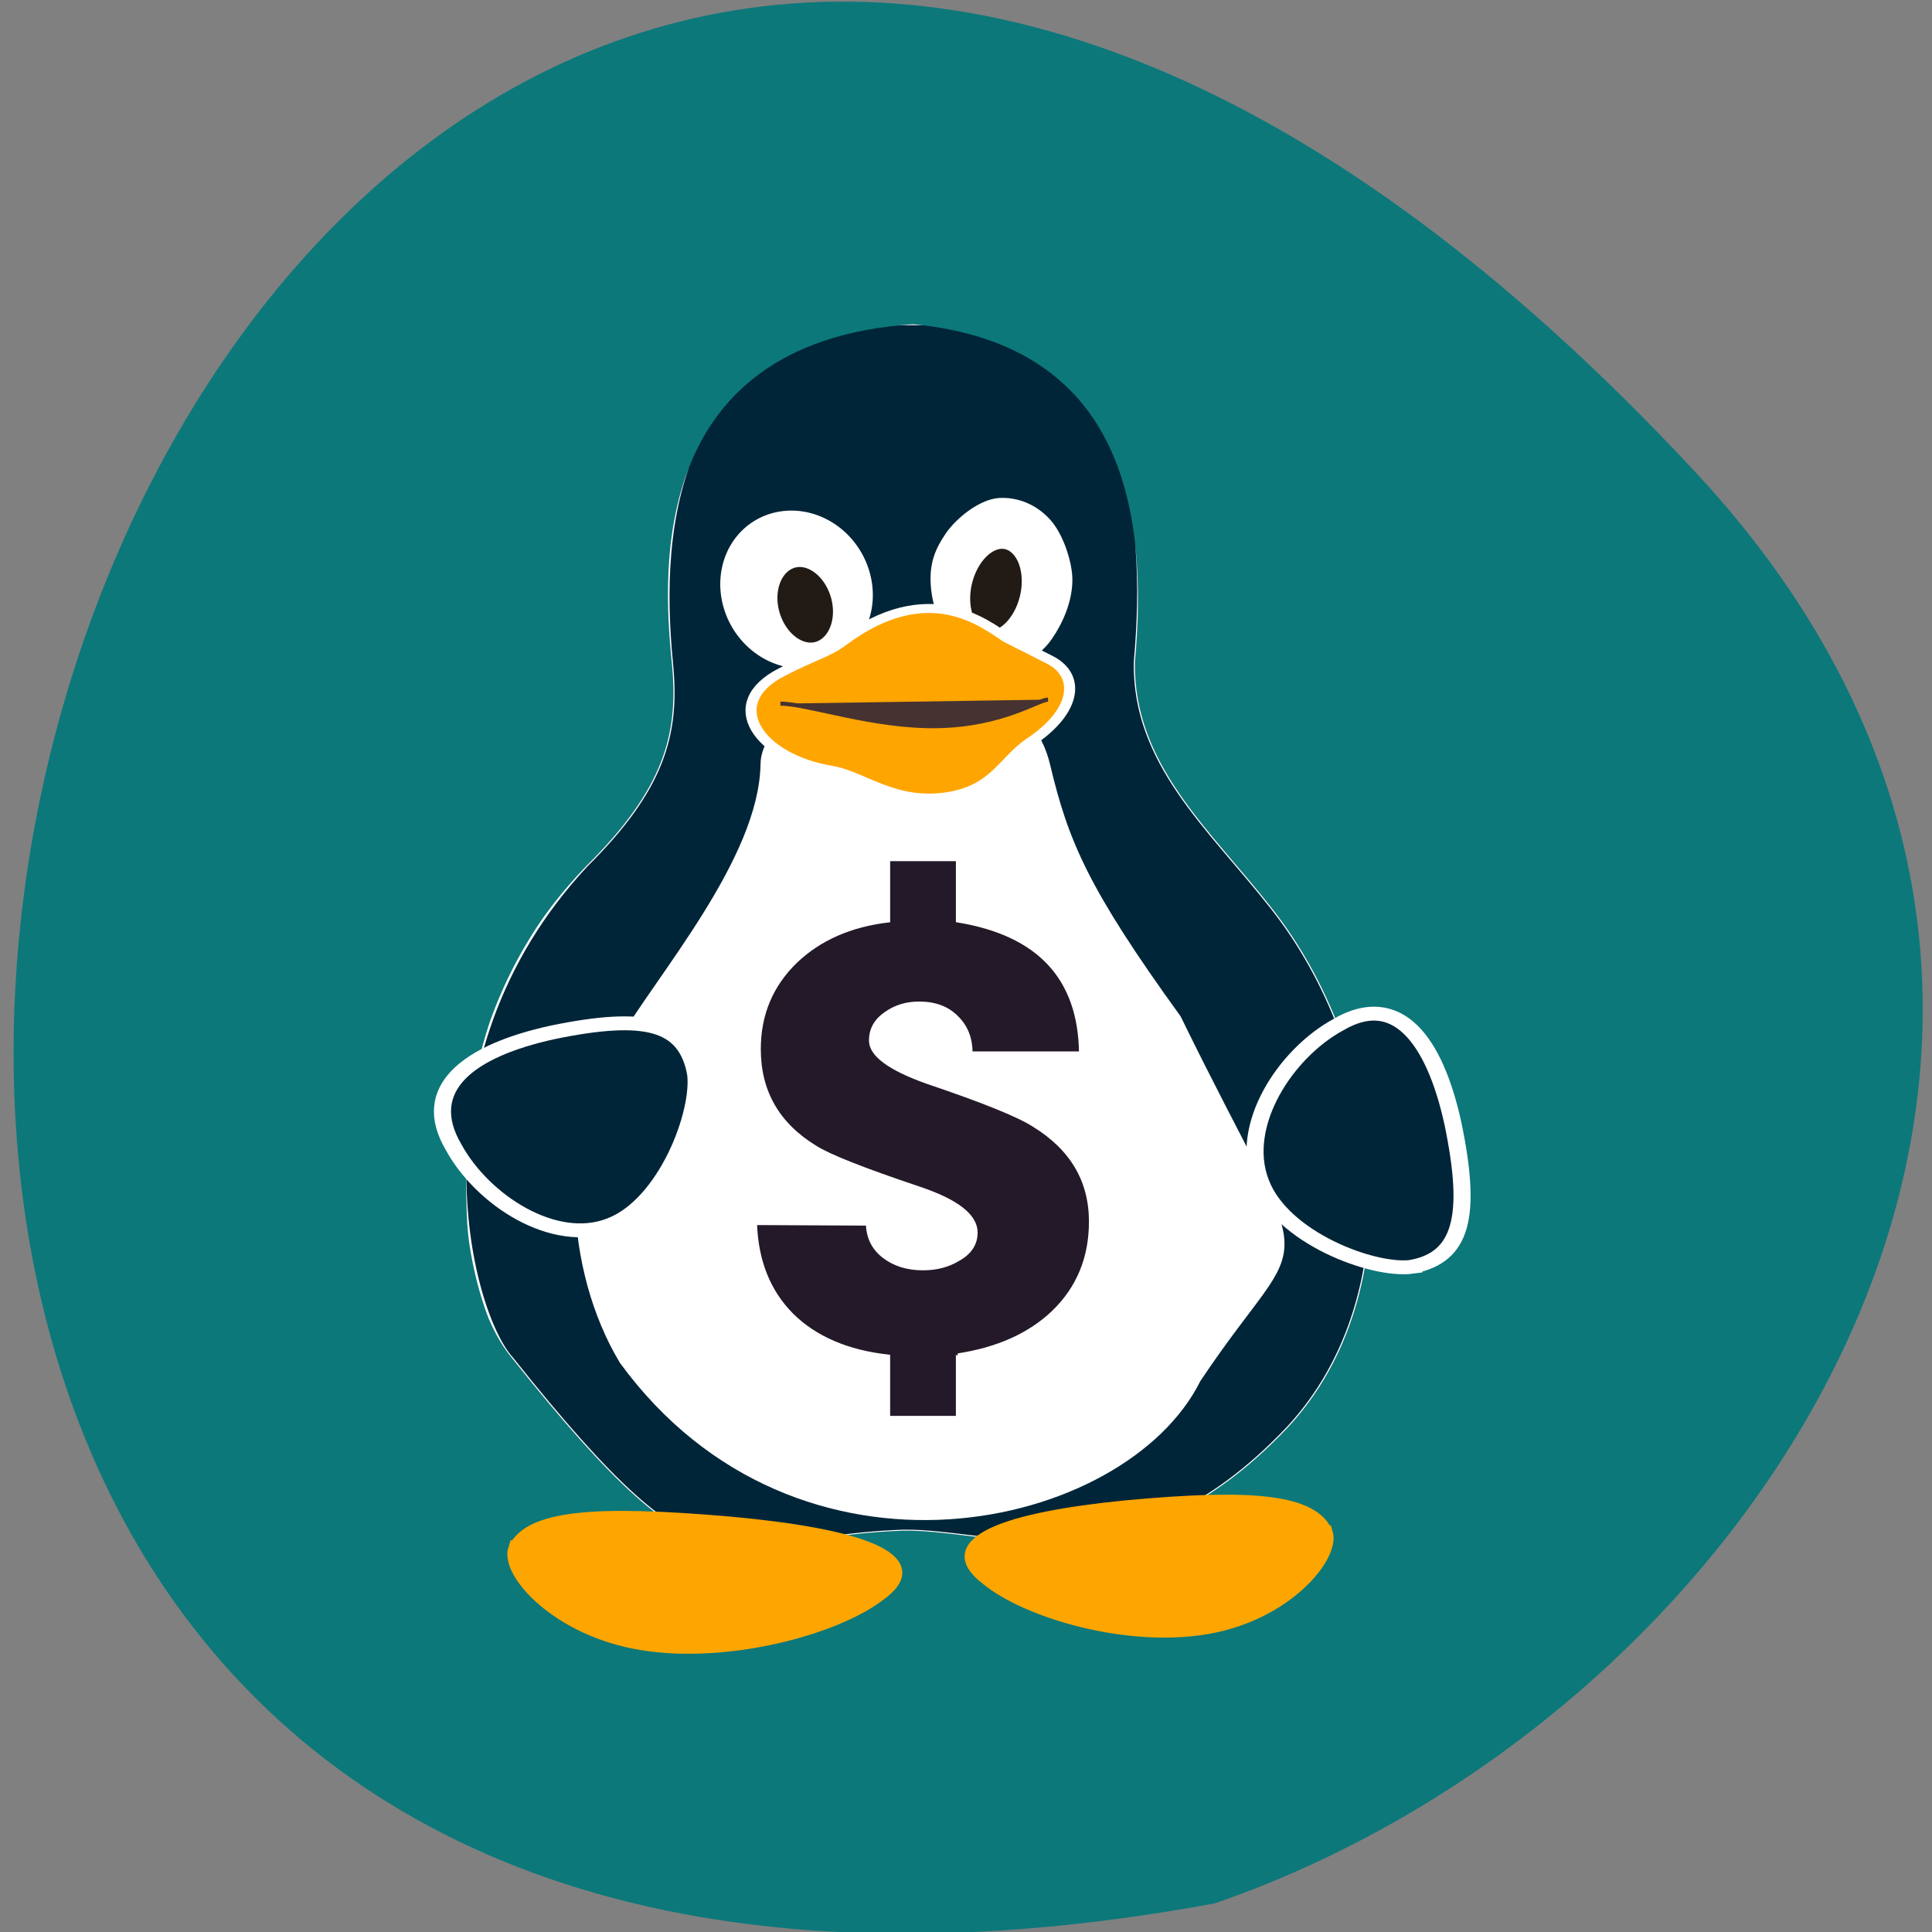 <svg xmlns="http://www.w3.org/2000/svg" viewBox="0 0 256 256"><rect x="0" y="0" width="256" height="256" fill="#808080" stroke="none"/><defs><clipPath id="0"><path d="m 324.97 30.563 c -116.51 9.377 -105.61 134.46 -102.34 175.69 c 2.449 34.16 -3.799 62.1 -36.16 100.75 -43.09 53.741 -53.919 113.34 -50.844 183.13 1.783 29.849 9.275 54.704 18.969 68.66 86.84 131.37 89.26 92.38 162.38 88.38 39.05 -3.165 97.85 34.554 166.5 -52.41 54.2 -69.47 42.35 -191.81 -6.75 -266.34 -26.527 -40.567 -58.31 -73.07 -57.75 -125.12 5.679 -75.64 -3.993 -162.13 -94 -172.72 z"/></clipPath></defs><path d="m 224.7 62.61 c -210.75 -226.71 -343.53 241.2 -63.746 189.6 73.816 -25.452 131.42 -116.81 63.746 -189.6 z" fill="#0c787a" color="#000"/><g transform="matrix(1.826 0 0 1.482 22 30.771)" fill="#ff4500" stroke="#fff"><path clip-path="url(#0)" d="m 324.97 30.563 c -115.01 0.128 -105.61 134.46 -102.34 175.69 2.449 34.16 -3.799 62.1 -36.16 100.75 -77.06 99.04 -50.11 227.83 -31.875 251.78 86.84 131.37 89.26 92.38 162.38 88.38 39.05 -3.165 97.85 34.554 166.5 -52.41 54.2 -69.47 42.35 -191.81 -6.75 -266.34 -26.527 -40.567 -58.31 -73.07 -57.75 -125.12 5.679 -75.64 -1.493 -172.63 -94 -172.72 z" transform="matrix(0.171 0 0 0.175 -1.335 2.871)" fill="#012538"/><path d="m 40.823 32.798 a 6.587 5 82.24 1 0 9.862 -1.69 6.587 5 82.24 0 0 -9.862 1.69 z" fill="#fff"/><path d="m 43.966 33.786 a 3.913 2.462 80.27 1 0 4.811 -1.062 3.913 2.462 80.27 0 0 -4.811 1.062 z" fill="#221b15"/><path d="m 65.27 31.03 c 0.011 1.844 -0.652 3.699 -1.402 5.05 -0.751 1.35 -1.866 2.176 -3.03 2.246 -1.165 0.069 -2.364 -0.62 -3.261 -1.872 -0.897 -1.253 -1.479 -3.053 -1.583 -4.894 -0.104 -1.842 0.273 -3.03 1.023 -4.378 0.751 -1.352 2.338 -2.855 3.503 -2.924 1.165 -0.069 2.366 0.524 3.263 1.778 0.897 1.254 1.479 3.636 1.487 4.996 z" fill="#fff"/><path d="M 62.51 32.31 A 2.31 4.2 8.727 0 1 57.926 31.728 2.31 4.2 8.727 1 1 62.51 32.31 z" fill="#221b15"/><path d="m 33.07 72.901 c 2.912 -6.189 10.446 -16.668 10.57 -25.313 0 -6.875 17.721 -11.841 20.02 0.097 1.333 6.928 2.806 11.214 9.514 22.645 9.953 25.08 9.526 17.208 1.427 32.18 -5.244 13.04 -28.558 19.695 -41.22 -1.652 -3.973 -8.136 -4.46 -20.493 -0.311 -27.952 z" fill="#fff"/><path d="m 38.429 75.2 c 0.386 3.481 -2.119 11.666 -6.165 13.547 -4.101 1.958 -9.309 -2.215 -11.401 -6.953 -2.489 -5.223 1.054 -8.614 7.225 -10.262 6.685 -1.698 9.65 -0.793 10.339 3.669 z" fill="#012538" stroke-width="1.241"/><path d="m 60.975 36.26 c -1.612 -1.311 -5.687 -5.343 -11.849 0.316 -1.144 1.063 -2.145 1.282 -4.412 2.739 -4.547 2.824 -1.669 7.746 3.601 8.801 2.26 0.48 4.561 3.121 8.489 2.332 3.353 -0.679 3.969 -3.226 5.893 -4.852 3.432 -2.799 3.628 -5.982 1.451 -7.353 -2.177 -1.375 -3.02 -1.861 -3.173 -1.983 z" fill="#ffa500" stroke-width="0.802"/><path d="m 44.581 42.15 c 2.055 0.009 6.737 2.127 11.439 2.01 4.702 -0.117 7.26 -2.353 7.984 -2.371" fill="#463331" stroke="#463331" stroke-width="0.367"/><path d="m 90.42 92.5 c -2.825 0.476 -9.468 -2.611 -10.995 -7.596 -1.589 -5.05 1.798 -11.47 5.643 -14.05 4.239 -3.067 6.991 1.299 8.329 8.902 1.378 8.237 0.644 11.89 -2.978 12.739 z" fill="#012538" stroke-width="1.241"/><g fill="#ffa500" stroke="#ffa500"><path d="m 25.423 117.72 c -0.576 2.177 3.161 7.296 9.197 8.472 6.118 1.225 13.888 -1.385 17.01 -4.348 3.713 -3.266 -1.572 -5.387 -10.779 -6.418 -9.973 -1.062 -14.397 -0.496 -15.425 2.295 z" stroke-width="1.199"/><path d="m 84.09 116.26 c 0.537 2.185 -2.948 7.323 -8.578 8.504 -5.706 1.229 -12.953 -1.39 -15.863 -4.364 -3.463 -3.279 1.467 -5.407 10.05 -6.442 9.302 -1.066 13.427 -0.498 14.386 2.303 z" stroke-width="1.16"/></g><path d="m 57.47 100.4 v 5.584 h -5.079 v -5.482 c -2.963 -0.41 -5.291 -1.639 -6.984 -3.689 -1.693 -2.083 -2.585 -4.816 -2.676 -8.199 l 8.208 0.051 c 0.03 1.229 0.423 2.203 1.179 2.92 0.756 0.716 1.693 1.076 2.812 1.076 0.967 0 1.814 -0.273 2.539 -0.82 0.846 -0.581 1.27 -1.383 1.27 -2.408 0 -1.503 -1.36 -2.818 -4.081 -3.946 -4.052 -1.674 -6.576 -2.903 -7.572 -3.689 -2.721 -2.049 -4.081 -4.969 -4.081 -8.761 0 -3.108 0.892 -5.72 2.676 -7.839 1.723 -2.02 3.96 -3.227 6.711 -3.637 v -5.482 h 5.079 v 5.482 c 5.895 1.196 8.873 5.14 8.933 11.835 h -8.03 c 0 -1.298 -0.333 -2.357 -0.998 -3.176 -0.665 -0.854 -1.572 -1.281 -2.721 -1.281 -0.907 0 -1.693 0.29 -2.358 0.871 -0.756 0.615 -1.134 1.435 -1.134 2.459 0 1.298 1.376 2.544 4.127 3.74 4.02 1.674 6.591 2.954 7.709 3.842 2.751 2.083 4.127 4.952 4.127 8.608 0 3.245 -0.907 5.943 -2.721 8.095 -1.723 2.02 -4.04 3.296 -6.938 3.842" fill="#170b1c" stroke="#fff" fill-opacity="0.941" stroke-width="0.309"/></g></svg>